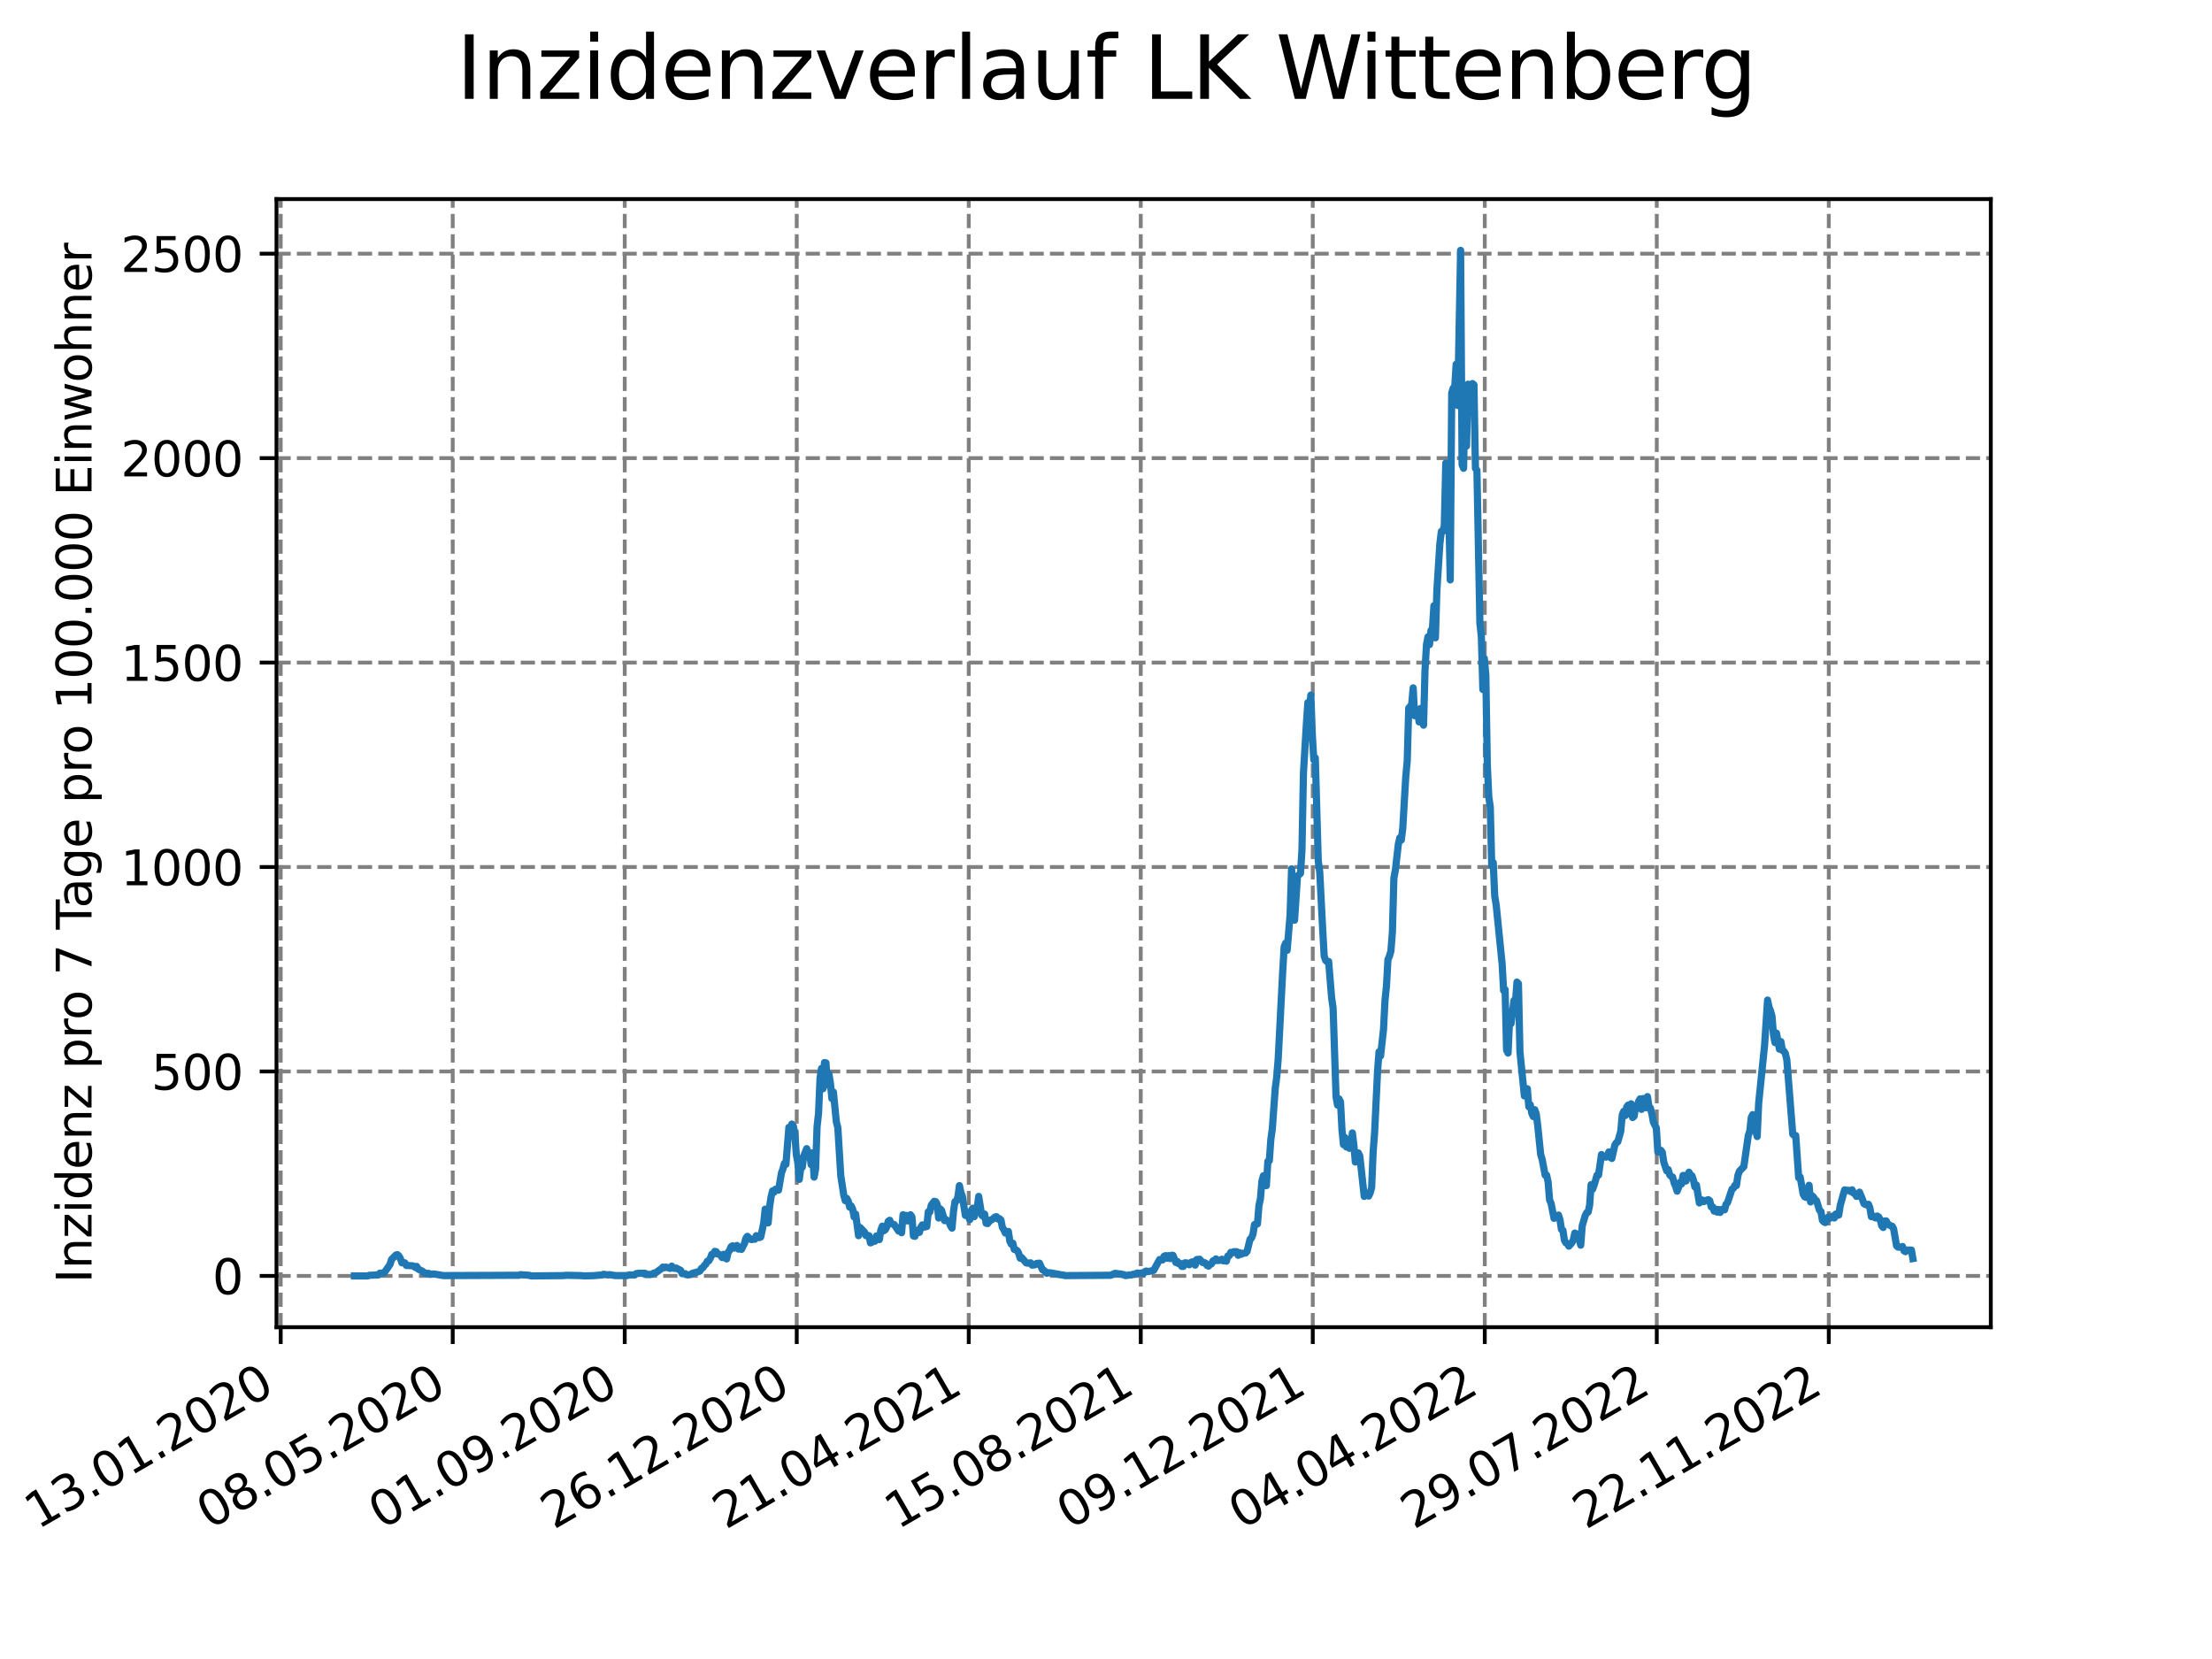 <?xml version="1.0" encoding="utf-8" standalone="no"?>
<!DOCTYPE svg PUBLIC "-//W3C//DTD SVG 1.1//EN"
  "http://www.w3.org/Graphics/SVG/1.1/DTD/svg11.dtd">
<svg xmlns:xlink="http://www.w3.org/1999/xlink" width="460.8pt" height="345.6pt" viewBox="0 0 460.8 345.6" xmlns="http://www.w3.org/2000/svg" version="1.1">
 <defs>
  <style type="text/css">*{stroke-linejoin: round; stroke-linecap: butt}</style>
 </defs>
 <g id="figure_1">
  <g id="patch_1">
   <path d="M 0 345.6 
L 460.8 345.6 
L 460.8 0 
L 0 0 
z
" style="fill: #ffffff"/>
  </g>
  <g id="axes_1">
   <g id="patch_2">
    <path d="M 57.6 276.48 
L 414.72 276.48 
L 414.72 41.472 
L 57.6 41.472 
z
" style="fill: #ffffff"/>
   </g>
   <g id="matplotlib.axis_1">
    <g id="xtick_1">
     <g id="line2d_1">
      <path d="M 58.478 276.48 
L 58.478 41.472 
" clip-path="url(#pdd6c2b024e)" style="fill: none; stroke-dasharray: 2.96,1.28; stroke-dashoffset: 0; stroke: #808080; stroke-width: 0.8"/>
     </g>
     <g id="line2d_2">
      <defs>
       <path id="m24b92eecd1" d="M 0 0 
L 0 3.5 
" style="stroke: #000000; stroke-width: 0.8"/>
      </defs>
      <g>
       <use xlink:href="#m24b92eecd1" x="58.478" y="276.48" style="stroke: #000000; stroke-width: 0.8"/>
      </g>
     </g>
     <g id="text_1">
      <!-- 13.01.2020 -->
      <g transform="translate(7.853 318.689) rotate(-30) scale(0.1 -0.1)">
       <defs>
        <path id="DejaVuSans-31" d="M 794 531 
L 1825 531 
L 1825 4091 
L 703 3866 
L 703 4441 
L 1819 4666 
L 2450 4666 
L 2450 531 
L 3481 531 
L 3481 0 
L 794 0 
L 794 531 
z
" transform="scale(0.016)"/>
        <path id="DejaVuSans-33" d="M 2597 2516 
Q 3050 2419 3304 2112 
Q 3559 1806 3559 1356 
Q 3559 666 3084 287 
Q 2609 -91 1734 -91 
Q 1441 -91 1130 -33 
Q 819 25 488 141 
L 488 750 
Q 750 597 1062 519 
Q 1375 441 1716 441 
Q 2309 441 2620 675 
Q 2931 909 2931 1356 
Q 2931 1769 2642 2001 
Q 2353 2234 1838 2234 
L 1294 2234 
L 1294 2753 
L 1863 2753 
Q 2328 2753 2575 2939 
Q 2822 3125 2822 3475 
Q 2822 3834 2567 4026 
Q 2313 4219 1838 4219 
Q 1578 4219 1281 4162 
Q 984 4106 628 3988 
L 628 4550 
Q 988 4650 1302 4700 
Q 1616 4750 1894 4750 
Q 2613 4750 3031 4423 
Q 3450 4097 3450 3541 
Q 3450 3153 3228 2886 
Q 3006 2619 2597 2516 
z
" transform="scale(0.016)"/>
        <path id="DejaVuSans-2e" d="M 684 794 
L 1344 794 
L 1344 0 
L 684 0 
L 684 794 
z
" transform="scale(0.016)"/>
        <path id="DejaVuSans-30" d="M 2034 4250 
Q 1547 4250 1301 3770 
Q 1056 3291 1056 2328 
Q 1056 1369 1301 889 
Q 1547 409 2034 409 
Q 2525 409 2770 889 
Q 3016 1369 3016 2328 
Q 3016 3291 2770 3770 
Q 2525 4250 2034 4250 
z
M 2034 4750 
Q 2819 4750 3233 4129 
Q 3647 3509 3647 2328 
Q 3647 1150 3233 529 
Q 2819 -91 2034 -91 
Q 1250 -91 836 529 
Q 422 1150 422 2328 
Q 422 3509 836 4129 
Q 1250 4750 2034 4750 
z
" transform="scale(0.016)"/>
        <path id="DejaVuSans-32" d="M 1228 531 
L 3431 531 
L 3431 0 
L 469 0 
L 469 531 
Q 828 903 1448 1529 
Q 2069 2156 2228 2338 
Q 2531 2678 2651 2914 
Q 2772 3150 2772 3378 
Q 2772 3750 2511 3984 
Q 2250 4219 1831 4219 
Q 1534 4219 1204 4116 
Q 875 4013 500 3803 
L 500 4441 
Q 881 4594 1212 4672 
Q 1544 4750 1819 4750 
Q 2544 4750 2975 4387 
Q 3406 4025 3406 3419 
Q 3406 3131 3298 2873 
Q 3191 2616 2906 2266 
Q 2828 2175 2409 1742 
Q 1991 1309 1228 531 
z
" transform="scale(0.016)"/>
       </defs>
       <use xlink:href="#DejaVuSans-31"/>
       <use xlink:href="#DejaVuSans-33" x="63.623"/>
       <use xlink:href="#DejaVuSans-2e" x="127.246"/>
       <use xlink:href="#DejaVuSans-30" x="159.033"/>
       <use xlink:href="#DejaVuSans-31" x="222.656"/>
       <use xlink:href="#DejaVuSans-2e" x="286.279"/>
       <use xlink:href="#DejaVuSans-32" x="318.066"/>
       <use xlink:href="#DejaVuSans-30" x="381.689"/>
       <use xlink:href="#DejaVuSans-32" x="445.312"/>
       <use xlink:href="#DejaVuSans-30" x="508.936"/>
      </g>
     </g>
    </g>
    <g id="xtick_2">
     <g id="line2d_3">
      <path d="M 94.31 276.48 
L 94.31 41.472 
" clip-path="url(#pdd6c2b024e)" style="fill: none; stroke-dasharray: 2.96,1.28; stroke-dashoffset: 0; stroke: #808080; stroke-width: 0.8"/>
     </g>
     <g id="line2d_4">
      <g>
       <use xlink:href="#m24b92eecd1" x="94.31" y="276.48" style="stroke: #000000; stroke-width: 0.8"/>
      </g>
     </g>
     <g id="text_2">
      <!-- 08.05.2020 -->
      <g transform="translate(43.685 318.689) rotate(-30) scale(0.1 -0.1)">
       <defs>
        <path id="DejaVuSans-38" d="M 2034 2216 
Q 1584 2216 1326 1975 
Q 1069 1734 1069 1313 
Q 1069 891 1326 650 
Q 1584 409 2034 409 
Q 2484 409 2743 651 
Q 3003 894 3003 1313 
Q 3003 1734 2745 1975 
Q 2488 2216 2034 2216 
z
M 1403 2484 
Q 997 2584 770 2862 
Q 544 3141 544 3541 
Q 544 4100 942 4425 
Q 1341 4750 2034 4750 
Q 2731 4750 3128 4425 
Q 3525 4100 3525 3541 
Q 3525 3141 3298 2862 
Q 3072 2584 2669 2484 
Q 3125 2378 3379 2068 
Q 3634 1759 3634 1313 
Q 3634 634 3220 271 
Q 2806 -91 2034 -91 
Q 1263 -91 848 271 
Q 434 634 434 1313 
Q 434 1759 690 2068 
Q 947 2378 1403 2484 
z
M 1172 3481 
Q 1172 3119 1398 2916 
Q 1625 2713 2034 2713 
Q 2441 2713 2670 2916 
Q 2900 3119 2900 3481 
Q 2900 3844 2670 4047 
Q 2441 4250 2034 4250 
Q 1625 4250 1398 4047 
Q 1172 3844 1172 3481 
z
" transform="scale(0.016)"/>
        <path id="DejaVuSans-35" d="M 691 4666 
L 3169 4666 
L 3169 4134 
L 1269 4134 
L 1269 2991 
Q 1406 3038 1543 3061 
Q 1681 3084 1819 3084 
Q 2600 3084 3056 2656 
Q 3513 2228 3513 1497 
Q 3513 744 3044 326 
Q 2575 -91 1722 -91 
Q 1428 -91 1123 -41 
Q 819 9 494 109 
L 494 744 
Q 775 591 1075 516 
Q 1375 441 1709 441 
Q 2250 441 2565 725 
Q 2881 1009 2881 1497 
Q 2881 1984 2565 2268 
Q 2250 2553 1709 2553 
Q 1456 2553 1204 2497 
Q 953 2441 691 2322 
L 691 4666 
z
" transform="scale(0.016)"/>
       </defs>
       <use xlink:href="#DejaVuSans-30"/>
       <use xlink:href="#DejaVuSans-38" x="63.623"/>
       <use xlink:href="#DejaVuSans-2e" x="127.246"/>
       <use xlink:href="#DejaVuSans-30" x="159.033"/>
       <use xlink:href="#DejaVuSans-35" x="222.656"/>
       <use xlink:href="#DejaVuSans-2e" x="286.279"/>
       <use xlink:href="#DejaVuSans-32" x="318.066"/>
       <use xlink:href="#DejaVuSans-30" x="381.689"/>
       <use xlink:href="#DejaVuSans-32" x="445.312"/>
       <use xlink:href="#DejaVuSans-30" x="508.936"/>
      </g>
     </g>
    </g>
    <g id="xtick_3">
     <g id="line2d_5">
      <path d="M 130.143 276.48 
L 130.143 41.472 
" clip-path="url(#pdd6c2b024e)" style="fill: none; stroke-dasharray: 2.96,1.28; stroke-dashoffset: 0; stroke: #808080; stroke-width: 0.8"/>
     </g>
     <g id="line2d_6">
      <g>
       <use xlink:href="#m24b92eecd1" x="130.143" y="276.48" style="stroke: #000000; stroke-width: 0.8"/>
      </g>
     </g>
     <g id="text_3">
      <!-- 01.09.2020 -->
      <g transform="translate(79.518 318.689) rotate(-30) scale(0.1 -0.1)">
       <defs>
        <path id="DejaVuSans-39" d="M 703 97 
L 703 672 
Q 941 559 1184 500 
Q 1428 441 1663 441 
Q 2288 441 2617 861 
Q 2947 1281 2994 2138 
Q 2813 1869 2534 1725 
Q 2256 1581 1919 1581 
Q 1219 1581 811 2004 
Q 403 2428 403 3163 
Q 403 3881 828 4315 
Q 1253 4750 1959 4750 
Q 2769 4750 3195 4129 
Q 3622 3509 3622 2328 
Q 3622 1225 3098 567 
Q 2575 -91 1691 -91 
Q 1453 -91 1209 -44 
Q 966 3 703 97 
z
M 1959 2075 
Q 2384 2075 2632 2365 
Q 2881 2656 2881 3163 
Q 2881 3666 2632 3958 
Q 2384 4250 1959 4250 
Q 1534 4250 1286 3958 
Q 1038 3666 1038 3163 
Q 1038 2656 1286 2365 
Q 1534 2075 1959 2075 
z
" transform="scale(0.016)"/>
       </defs>
       <use xlink:href="#DejaVuSans-30"/>
       <use xlink:href="#DejaVuSans-31" x="63.623"/>
       <use xlink:href="#DejaVuSans-2e" x="127.246"/>
       <use xlink:href="#DejaVuSans-30" x="159.033"/>
       <use xlink:href="#DejaVuSans-39" x="222.656"/>
       <use xlink:href="#DejaVuSans-2e" x="286.279"/>
       <use xlink:href="#DejaVuSans-32" x="318.066"/>
       <use xlink:href="#DejaVuSans-30" x="381.689"/>
       <use xlink:href="#DejaVuSans-32" x="445.312"/>
       <use xlink:href="#DejaVuSans-30" x="508.936"/>
      </g>
     </g>
    </g>
    <g id="xtick_4">
     <g id="line2d_7">
      <path d="M 165.975 276.48 
L 165.975 41.472 
" clip-path="url(#pdd6c2b024e)" style="fill: none; stroke-dasharray: 2.96,1.28; stroke-dashoffset: 0; stroke: #808080; stroke-width: 0.8"/>
     </g>
     <g id="line2d_8">
      <g>
       <use xlink:href="#m24b92eecd1" x="165.975" y="276.48" style="stroke: #000000; stroke-width: 0.8"/>
      </g>
     </g>
     <g id="text_4">
      <!-- 26.12.2020 -->
      <g transform="translate(115.35 318.689) rotate(-30) scale(0.1 -0.1)">
       <defs>
        <path id="DejaVuSans-36" d="M 2113 2584 
Q 1688 2584 1439 2293 
Q 1191 2003 1191 1497 
Q 1191 994 1439 701 
Q 1688 409 2113 409 
Q 2538 409 2786 701 
Q 3034 994 3034 1497 
Q 3034 2003 2786 2293 
Q 2538 2584 2113 2584 
z
M 3366 4563 
L 3366 3988 
Q 3128 4100 2886 4159 
Q 2644 4219 2406 4219 
Q 1781 4219 1451 3797 
Q 1122 3375 1075 2522 
Q 1259 2794 1537 2939 
Q 1816 3084 2150 3084 
Q 2853 3084 3261 2657 
Q 3669 2231 3669 1497 
Q 3669 778 3244 343 
Q 2819 -91 2113 -91 
Q 1303 -91 875 529 
Q 447 1150 447 2328 
Q 447 3434 972 4092 
Q 1497 4750 2381 4750 
Q 2619 4750 2861 4703 
Q 3103 4656 3366 4563 
z
" transform="scale(0.016)"/>
       </defs>
       <use xlink:href="#DejaVuSans-32"/>
       <use xlink:href="#DejaVuSans-36" x="63.623"/>
       <use xlink:href="#DejaVuSans-2e" x="127.246"/>
       <use xlink:href="#DejaVuSans-31" x="159.033"/>
       <use xlink:href="#DejaVuSans-32" x="222.656"/>
       <use xlink:href="#DejaVuSans-2e" x="286.279"/>
       <use xlink:href="#DejaVuSans-32" x="318.066"/>
       <use xlink:href="#DejaVuSans-30" x="381.689"/>
       <use xlink:href="#DejaVuSans-32" x="445.312"/>
       <use xlink:href="#DejaVuSans-30" x="508.936"/>
      </g>
     </g>
    </g>
    <g id="xtick_5">
     <g id="line2d_9">
      <path d="M 201.808 276.48 
L 201.808 41.472 
" clip-path="url(#pdd6c2b024e)" style="fill: none; stroke-dasharray: 2.96,1.28; stroke-dashoffset: 0; stroke: #808080; stroke-width: 0.8"/>
     </g>
     <g id="line2d_10">
      <g>
       <use xlink:href="#m24b92eecd1" x="201.808" y="276.48" style="stroke: #000000; stroke-width: 0.8"/>
      </g>
     </g>
     <g id="text_5">
      <!-- 21.04.2021 -->
      <g transform="translate(151.182 318.689) rotate(-30) scale(0.1 -0.1)">
       <defs>
        <path id="DejaVuSans-34" d="M 2419 4116 
L 825 1625 
L 2419 1625 
L 2419 4116 
z
M 2253 4666 
L 3047 4666 
L 3047 1625 
L 3713 1625 
L 3713 1100 
L 3047 1100 
L 3047 0 
L 2419 0 
L 2419 1100 
L 313 1100 
L 313 1709 
L 2253 4666 
z
" transform="scale(0.016)"/>
       </defs>
       <use xlink:href="#DejaVuSans-32"/>
       <use xlink:href="#DejaVuSans-31" x="63.623"/>
       <use xlink:href="#DejaVuSans-2e" x="127.246"/>
       <use xlink:href="#DejaVuSans-30" x="159.033"/>
       <use xlink:href="#DejaVuSans-34" x="222.656"/>
       <use xlink:href="#DejaVuSans-2e" x="286.279"/>
       <use xlink:href="#DejaVuSans-32" x="318.066"/>
       <use xlink:href="#DejaVuSans-30" x="381.689"/>
       <use xlink:href="#DejaVuSans-32" x="445.312"/>
       <use xlink:href="#DejaVuSans-31" x="508.936"/>
      </g>
     </g>
    </g>
    <g id="xtick_6">
     <g id="line2d_11">
      <path d="M 237.64 276.48 
L 237.64 41.472 
" clip-path="url(#pdd6c2b024e)" style="fill: none; stroke-dasharray: 2.96,1.28; stroke-dashoffset: 0; stroke: #808080; stroke-width: 0.8"/>
     </g>
     <g id="line2d_12">
      <g>
       <use xlink:href="#m24b92eecd1" x="237.64" y="276.48" style="stroke: #000000; stroke-width: 0.8"/>
      </g>
     </g>
     <g id="text_6">
      <!-- 15.08.2021 -->
      <g transform="translate(187.015 318.689) rotate(-30) scale(0.1 -0.1)">
       <use xlink:href="#DejaVuSans-31"/>
       <use xlink:href="#DejaVuSans-35" x="63.623"/>
       <use xlink:href="#DejaVuSans-2e" x="127.246"/>
       <use xlink:href="#DejaVuSans-30" x="159.033"/>
       <use xlink:href="#DejaVuSans-38" x="222.656"/>
       <use xlink:href="#DejaVuSans-2e" x="286.279"/>
       <use xlink:href="#DejaVuSans-32" x="318.066"/>
       <use xlink:href="#DejaVuSans-30" x="381.689"/>
       <use xlink:href="#DejaVuSans-32" x="445.312"/>
       <use xlink:href="#DejaVuSans-31" x="508.936"/>
      </g>
     </g>
    </g>
    <g id="xtick_7">
     <g id="line2d_13">
      <path d="M 273.473 276.48 
L 273.473 41.472 
" clip-path="url(#pdd6c2b024e)" style="fill: none; stroke-dasharray: 2.96,1.28; stroke-dashoffset: 0; stroke: #808080; stroke-width: 0.8"/>
     </g>
     <g id="line2d_14">
      <g>
       <use xlink:href="#m24b92eecd1" x="273.473" y="276.48" style="stroke: #000000; stroke-width: 0.8"/>
      </g>
     </g>
     <g id="text_7">
      <!-- 09.12.2021 -->
      <g transform="translate(222.847 318.689) rotate(-30) scale(0.1 -0.1)">
       <use xlink:href="#DejaVuSans-30"/>
       <use xlink:href="#DejaVuSans-39" x="63.623"/>
       <use xlink:href="#DejaVuSans-2e" x="127.246"/>
       <use xlink:href="#DejaVuSans-31" x="159.033"/>
       <use xlink:href="#DejaVuSans-32" x="222.656"/>
       <use xlink:href="#DejaVuSans-2e" x="286.279"/>
       <use xlink:href="#DejaVuSans-32" x="318.066"/>
       <use xlink:href="#DejaVuSans-30" x="381.689"/>
       <use xlink:href="#DejaVuSans-32" x="445.312"/>
       <use xlink:href="#DejaVuSans-31" x="508.936"/>
      </g>
     </g>
    </g>
    <g id="xtick_8">
     <g id="line2d_15">
      <path d="M 309.305 276.48 
L 309.305 41.472 
" clip-path="url(#pdd6c2b024e)" style="fill: none; stroke-dasharray: 2.96,1.28; stroke-dashoffset: 0; stroke: #808080; stroke-width: 0.8"/>
     </g>
     <g id="line2d_16">
      <g>
       <use xlink:href="#m24b92eecd1" x="309.305" y="276.48" style="stroke: #000000; stroke-width: 0.8"/>
      </g>
     </g>
     <g id="text_8">
      <!-- 04.04.2022 -->
      <g transform="translate(258.68 318.689) rotate(-30) scale(0.1 -0.1)">
       <use xlink:href="#DejaVuSans-30"/>
       <use xlink:href="#DejaVuSans-34" x="63.623"/>
       <use xlink:href="#DejaVuSans-2e" x="127.246"/>
       <use xlink:href="#DejaVuSans-30" x="159.033"/>
       <use xlink:href="#DejaVuSans-34" x="222.656"/>
       <use xlink:href="#DejaVuSans-2e" x="286.279"/>
       <use xlink:href="#DejaVuSans-32" x="318.066"/>
       <use xlink:href="#DejaVuSans-30" x="381.689"/>
       <use xlink:href="#DejaVuSans-32" x="445.312"/>
       <use xlink:href="#DejaVuSans-32" x="508.936"/>
      </g>
     </g>
    </g>
    <g id="xtick_9">
     <g id="line2d_17">
      <path d="M 345.138 276.48 
L 345.138 41.472 
" clip-path="url(#pdd6c2b024e)" style="fill: none; stroke-dasharray: 2.96,1.28; stroke-dashoffset: 0; stroke: #808080; stroke-width: 0.8"/>
     </g>
     <g id="line2d_18">
      <g>
       <use xlink:href="#m24b92eecd1" x="345.138" y="276.48" style="stroke: #000000; stroke-width: 0.8"/>
      </g>
     </g>
     <g id="text_9">
      <!-- 29.07.2022 -->
      <g transform="translate(294.512 318.689) rotate(-30) scale(0.1 -0.1)">
       <defs>
        <path id="DejaVuSans-37" d="M 525 4666 
L 3525 4666 
L 3525 4397 
L 1831 0 
L 1172 0 
L 2766 4134 
L 525 4134 
L 525 4666 
z
" transform="scale(0.016)"/>
       </defs>
       <use xlink:href="#DejaVuSans-32"/>
       <use xlink:href="#DejaVuSans-39" x="63.623"/>
       <use xlink:href="#DejaVuSans-2e" x="127.246"/>
       <use xlink:href="#DejaVuSans-30" x="159.033"/>
       <use xlink:href="#DejaVuSans-37" x="222.656"/>
       <use xlink:href="#DejaVuSans-2e" x="286.279"/>
       <use xlink:href="#DejaVuSans-32" x="318.066"/>
       <use xlink:href="#DejaVuSans-30" x="381.689"/>
       <use xlink:href="#DejaVuSans-32" x="445.312"/>
       <use xlink:href="#DejaVuSans-32" x="508.936"/>
      </g>
     </g>
    </g>
    <g id="xtick_10">
     <g id="line2d_19">
      <path d="M 380.97 276.48 
L 380.97 41.472 
" clip-path="url(#pdd6c2b024e)" style="fill: none; stroke-dasharray: 2.96,1.28; stroke-dashoffset: 0; stroke: #808080; stroke-width: 0.8"/>
     </g>
     <g id="line2d_20">
      <g>
       <use xlink:href="#m24b92eecd1" x="380.97" y="276.48" style="stroke: #000000; stroke-width: 0.8"/>
      </g>
     </g>
     <g id="text_10">
      <!-- 22.11.2022 -->
      <g transform="translate(330.345 318.689) rotate(-30) scale(0.1 -0.1)">
       <use xlink:href="#DejaVuSans-32"/>
       <use xlink:href="#DejaVuSans-32" x="63.623"/>
       <use xlink:href="#DejaVuSans-2e" x="127.246"/>
       <use xlink:href="#DejaVuSans-31" x="159.033"/>
       <use xlink:href="#DejaVuSans-31" x="222.656"/>
       <use xlink:href="#DejaVuSans-2e" x="286.279"/>
       <use xlink:href="#DejaVuSans-32" x="318.066"/>
       <use xlink:href="#DejaVuSans-30" x="381.689"/>
       <use xlink:href="#DejaVuSans-32" x="445.312"/>
       <use xlink:href="#DejaVuSans-32" x="508.936"/>
      </g>
     </g>
    </g>
   </g>
   <g id="matplotlib.axis_2">
    <g id="ytick_1">
     <g id="line2d_21">
      <path d="M 57.6 265.798 
L 414.72 265.798 
" clip-path="url(#pdd6c2b024e)" style="fill: none; stroke-dasharray: 2.96,1.28; stroke-dashoffset: 0; stroke: #808080; stroke-width: 0.8"/>
     </g>
     <g id="line2d_22">
      <defs>
       <path id="mfcade4b03f" d="M 0 0 
L -3.5 0 
" style="stroke: #000000; stroke-width: 0.8"/>
      </defs>
      <g>
       <use xlink:href="#mfcade4b03f" x="57.6" y="265.798" style="stroke: #000000; stroke-width: 0.8"/>
      </g>
     </g>
     <g id="text_11">
      <!-- 0 -->
      <g transform="translate(44.237 269.597) scale(0.1 -0.1)">
       <use xlink:href="#DejaVuSans-30"/>
      </g>
     </g>
    </g>
    <g id="ytick_2">
     <g id="line2d_23">
      <path d="M 57.6 223.208 
L 414.72 223.208 
" clip-path="url(#pdd6c2b024e)" style="fill: none; stroke-dasharray: 2.96,1.28; stroke-dashoffset: 0; stroke: #808080; stroke-width: 0.8"/>
     </g>
     <g id="line2d_24">
      <g>
       <use xlink:href="#mfcade4b03f" x="57.6" y="223.208" style="stroke: #000000; stroke-width: 0.8"/>
      </g>
     </g>
     <g id="text_12">
      <!-- 500 -->
      <g transform="translate(31.512 227.007) scale(0.1 -0.1)">
       <use xlink:href="#DejaVuSans-35"/>
       <use xlink:href="#DejaVuSans-30" x="63.623"/>
       <use xlink:href="#DejaVuSans-30" x="127.246"/>
      </g>
     </g>
    </g>
    <g id="ytick_3">
     <g id="line2d_25">
      <path d="M 57.6 180.618 
L 414.72 180.618 
" clip-path="url(#pdd6c2b024e)" style="fill: none; stroke-dasharray: 2.96,1.28; stroke-dashoffset: 0; stroke: #808080; stroke-width: 0.8"/>
     </g>
     <g id="line2d_26">
      <g>
       <use xlink:href="#mfcade4b03f" x="57.6" y="180.618" style="stroke: #000000; stroke-width: 0.8"/>
      </g>
     </g>
     <g id="text_13">
      <!-- 1000 -->
      <g transform="translate(25.15 184.417) scale(0.1 -0.1)">
       <use xlink:href="#DejaVuSans-31"/>
       <use xlink:href="#DejaVuSans-30" x="63.623"/>
       <use xlink:href="#DejaVuSans-30" x="127.246"/>
       <use xlink:href="#DejaVuSans-30" x="190.869"/>
      </g>
     </g>
    </g>
    <g id="ytick_4">
     <g id="line2d_27">
      <path d="M 57.6 138.028 
L 414.72 138.028 
" clip-path="url(#pdd6c2b024e)" style="fill: none; stroke-dasharray: 2.96,1.28; stroke-dashoffset: 0; stroke: #808080; stroke-width: 0.8"/>
     </g>
     <g id="line2d_28">
      <g>
       <use xlink:href="#mfcade4b03f" x="57.6" y="138.028" style="stroke: #000000; stroke-width: 0.8"/>
      </g>
     </g>
     <g id="text_14">
      <!-- 1500 -->
      <g transform="translate(25.15 141.827) scale(0.1 -0.1)">
       <use xlink:href="#DejaVuSans-31"/>
       <use xlink:href="#DejaVuSans-35" x="63.623"/>
       <use xlink:href="#DejaVuSans-30" x="127.246"/>
       <use xlink:href="#DejaVuSans-30" x="190.869"/>
      </g>
     </g>
    </g>
    <g id="ytick_5">
     <g id="line2d_29">
      <path d="M 57.6 95.438 
L 414.72 95.438 
" clip-path="url(#pdd6c2b024e)" style="fill: none; stroke-dasharray: 2.96,1.28; stroke-dashoffset: 0; stroke: #808080; stroke-width: 0.8"/>
     </g>
     <g id="line2d_30">
      <g>
       <use xlink:href="#mfcade4b03f" x="57.6" y="95.438" style="stroke: #000000; stroke-width: 0.8"/>
      </g>
     </g>
     <g id="text_15">
      <!-- 2000 -->
      <g transform="translate(25.15 99.237) scale(0.1 -0.1)">
       <use xlink:href="#DejaVuSans-32"/>
       <use xlink:href="#DejaVuSans-30" x="63.623"/>
       <use xlink:href="#DejaVuSans-30" x="127.246"/>
       <use xlink:href="#DejaVuSans-30" x="190.869"/>
      </g>
     </g>
    </g>
    <g id="ytick_6">
     <g id="line2d_31">
      <path d="M 57.6 52.848 
L 414.72 52.848 
" clip-path="url(#pdd6c2b024e)" style="fill: none; stroke-dasharray: 2.96,1.28; stroke-dashoffset: 0; stroke: #808080; stroke-width: 0.8"/>
     </g>
     <g id="line2d_32">
      <g>
       <use xlink:href="#mfcade4b03f" x="57.6" y="52.848" style="stroke: #000000; stroke-width: 0.8"/>
      </g>
     </g>
     <g id="text_16">
      <!-- 2500 -->
      <g transform="translate(25.15 56.647) scale(0.1 -0.1)">
       <use xlink:href="#DejaVuSans-32"/>
       <use xlink:href="#DejaVuSans-35" x="63.623"/>
       <use xlink:href="#DejaVuSans-30" x="127.246"/>
       <use xlink:href="#DejaVuSans-30" x="190.869"/>
      </g>
     </g>
    </g>
    <g id="text_17">
     <!-- Inzidenz pro 7 Tage pro 100.000 Einwohner -->
     <g transform="translate(19.07 267.301) rotate(-90) scale(0.1 -0.1)">
      <defs>
       <path id="DejaVuSans-49" d="M 628 4666 
L 1259 4666 
L 1259 0 
L 628 0 
L 628 4666 
z
" transform="scale(0.016)"/>
       <path id="DejaVuSans-6e" d="M 3513 2113 
L 3513 0 
L 2938 0 
L 2938 2094 
Q 2938 2591 2744 2837 
Q 2550 3084 2163 3084 
Q 1697 3084 1428 2787 
Q 1159 2491 1159 1978 
L 1159 0 
L 581 0 
L 581 3500 
L 1159 3500 
L 1159 2956 
Q 1366 3272 1645 3428 
Q 1925 3584 2291 3584 
Q 2894 3584 3203 3211 
Q 3513 2838 3513 2113 
z
" transform="scale(0.016)"/>
       <path id="DejaVuSans-7a" d="M 353 3500 
L 3084 3500 
L 3084 2975 
L 922 459 
L 3084 459 
L 3084 0 
L 275 0 
L 275 525 
L 2438 3041 
L 353 3041 
L 353 3500 
z
" transform="scale(0.016)"/>
       <path id="DejaVuSans-69" d="M 603 3500 
L 1178 3500 
L 1178 0 
L 603 0 
L 603 3500 
z
M 603 4863 
L 1178 4863 
L 1178 4134 
L 603 4134 
L 603 4863 
z
" transform="scale(0.016)"/>
       <path id="DejaVuSans-64" d="M 2906 2969 
L 2906 4863 
L 3481 4863 
L 3481 0 
L 2906 0 
L 2906 525 
Q 2725 213 2448 61 
Q 2172 -91 1784 -91 
Q 1150 -91 751 415 
Q 353 922 353 1747 
Q 353 2572 751 3078 
Q 1150 3584 1784 3584 
Q 2172 3584 2448 3432 
Q 2725 3281 2906 2969 
z
M 947 1747 
Q 947 1113 1208 752 
Q 1469 391 1925 391 
Q 2381 391 2643 752 
Q 2906 1113 2906 1747 
Q 2906 2381 2643 2742 
Q 2381 3103 1925 3103 
Q 1469 3103 1208 2742 
Q 947 2381 947 1747 
z
" transform="scale(0.016)"/>
       <path id="DejaVuSans-65" d="M 3597 1894 
L 3597 1613 
L 953 1613 
Q 991 1019 1311 708 
Q 1631 397 2203 397 
Q 2534 397 2845 478 
Q 3156 559 3463 722 
L 3463 178 
Q 3153 47 2828 -22 
Q 2503 -91 2169 -91 
Q 1331 -91 842 396 
Q 353 884 353 1716 
Q 353 2575 817 3079 
Q 1281 3584 2069 3584 
Q 2775 3584 3186 3129 
Q 3597 2675 3597 1894 
z
M 3022 2063 
Q 3016 2534 2758 2815 
Q 2500 3097 2075 3097 
Q 1594 3097 1305 2825 
Q 1016 2553 972 2059 
L 3022 2063 
z
" transform="scale(0.016)"/>
       <path id="DejaVuSans-20" transform="scale(0.016)"/>
       <path id="DejaVuSans-70" d="M 1159 525 
L 1159 -1331 
L 581 -1331 
L 581 3500 
L 1159 3500 
L 1159 2969 
Q 1341 3281 1617 3432 
Q 1894 3584 2278 3584 
Q 2916 3584 3314 3078 
Q 3713 2572 3713 1747 
Q 3713 922 3314 415 
Q 2916 -91 2278 -91 
Q 1894 -91 1617 61 
Q 1341 213 1159 525 
z
M 3116 1747 
Q 3116 2381 2855 2742 
Q 2594 3103 2138 3103 
Q 1681 3103 1420 2742 
Q 1159 2381 1159 1747 
Q 1159 1113 1420 752 
Q 1681 391 2138 391 
Q 2594 391 2855 752 
Q 3116 1113 3116 1747 
z
" transform="scale(0.016)"/>
       <path id="DejaVuSans-72" d="M 2631 2963 
Q 2534 3019 2420 3045 
Q 2306 3072 2169 3072 
Q 1681 3072 1420 2755 
Q 1159 2438 1159 1844 
L 1159 0 
L 581 0 
L 581 3500 
L 1159 3500 
L 1159 2956 
Q 1341 3275 1631 3429 
Q 1922 3584 2338 3584 
Q 2397 3584 2469 3576 
Q 2541 3569 2628 3553 
L 2631 2963 
z
" transform="scale(0.016)"/>
       <path id="DejaVuSans-6f" d="M 1959 3097 
Q 1497 3097 1228 2736 
Q 959 2375 959 1747 
Q 959 1119 1226 758 
Q 1494 397 1959 397 
Q 2419 397 2687 759 
Q 2956 1122 2956 1747 
Q 2956 2369 2687 2733 
Q 2419 3097 1959 3097 
z
M 1959 3584 
Q 2709 3584 3137 3096 
Q 3566 2609 3566 1747 
Q 3566 888 3137 398 
Q 2709 -91 1959 -91 
Q 1206 -91 779 398 
Q 353 888 353 1747 
Q 353 2609 779 3096 
Q 1206 3584 1959 3584 
z
" transform="scale(0.016)"/>
       <path id="DejaVuSans-54" d="M -19 4666 
L 3928 4666 
L 3928 4134 
L 2272 4134 
L 2272 0 
L 1638 0 
L 1638 4134 
L -19 4134 
L -19 4666 
z
" transform="scale(0.016)"/>
       <path id="DejaVuSans-61" d="M 2194 1759 
Q 1497 1759 1228 1600 
Q 959 1441 959 1056 
Q 959 750 1161 570 
Q 1363 391 1709 391 
Q 2188 391 2477 730 
Q 2766 1069 2766 1631 
L 2766 1759 
L 2194 1759 
z
M 3341 1997 
L 3341 0 
L 2766 0 
L 2766 531 
Q 2569 213 2275 61 
Q 1981 -91 1556 -91 
Q 1019 -91 701 211 
Q 384 513 384 1019 
Q 384 1609 779 1909 
Q 1175 2209 1959 2209 
L 2766 2209 
L 2766 2266 
Q 2766 2663 2505 2880 
Q 2244 3097 1772 3097 
Q 1472 3097 1187 3025 
Q 903 2953 641 2809 
L 641 3341 
Q 956 3463 1253 3523 
Q 1550 3584 1831 3584 
Q 2591 3584 2966 3190 
Q 3341 2797 3341 1997 
z
" transform="scale(0.016)"/>
       <path id="DejaVuSans-67" d="M 2906 1791 
Q 2906 2416 2648 2759 
Q 2391 3103 1925 3103 
Q 1463 3103 1205 2759 
Q 947 2416 947 1791 
Q 947 1169 1205 825 
Q 1463 481 1925 481 
Q 2391 481 2648 825 
Q 2906 1169 2906 1791 
z
M 3481 434 
Q 3481 -459 3084 -895 
Q 2688 -1331 1869 -1331 
Q 1566 -1331 1297 -1286 
Q 1028 -1241 775 -1147 
L 775 -588 
Q 1028 -725 1275 -790 
Q 1522 -856 1778 -856 
Q 2344 -856 2625 -561 
Q 2906 -266 2906 331 
L 2906 616 
Q 2728 306 2450 153 
Q 2172 0 1784 0 
Q 1141 0 747 490 
Q 353 981 353 1791 
Q 353 2603 747 3093 
Q 1141 3584 1784 3584 
Q 2172 3584 2450 3431 
Q 2728 3278 2906 2969 
L 2906 3500 
L 3481 3500 
L 3481 434 
z
" transform="scale(0.016)"/>
       <path id="DejaVuSans-45" d="M 628 4666 
L 3578 4666 
L 3578 4134 
L 1259 4134 
L 1259 2753 
L 3481 2753 
L 3481 2222 
L 1259 2222 
L 1259 531 
L 3634 531 
L 3634 0 
L 628 0 
L 628 4666 
z
" transform="scale(0.016)"/>
       <path id="DejaVuSans-77" d="M 269 3500 
L 844 3500 
L 1563 769 
L 2278 3500 
L 2956 3500 
L 3675 769 
L 4391 3500 
L 4966 3500 
L 4050 0 
L 3372 0 
L 2619 2869 
L 1863 0 
L 1184 0 
L 269 3500 
z
" transform="scale(0.016)"/>
       <path id="DejaVuSans-68" d="M 3513 2113 
L 3513 0 
L 2938 0 
L 2938 2094 
Q 2938 2591 2744 2837 
Q 2550 3084 2163 3084 
Q 1697 3084 1428 2787 
Q 1159 2491 1159 1978 
L 1159 0 
L 581 0 
L 581 4863 
L 1159 4863 
L 1159 2956 
Q 1366 3272 1645 3428 
Q 1925 3584 2291 3584 
Q 2894 3584 3203 3211 
Q 3513 2838 3513 2113 
z
" transform="scale(0.016)"/>
      </defs>
      <use xlink:href="#DejaVuSans-49"/>
      <use xlink:href="#DejaVuSans-6e" x="29.492"/>
      <use xlink:href="#DejaVuSans-7a" x="92.871"/>
      <use xlink:href="#DejaVuSans-69" x="145.361"/>
      <use xlink:href="#DejaVuSans-64" x="173.145"/>
      <use xlink:href="#DejaVuSans-65" x="236.621"/>
      <use xlink:href="#DejaVuSans-6e" x="298.145"/>
      <use xlink:href="#DejaVuSans-7a" x="361.523"/>
      <use xlink:href="#DejaVuSans-20" x="414.014"/>
      <use xlink:href="#DejaVuSans-70" x="445.801"/>
      <use xlink:href="#DejaVuSans-72" x="509.277"/>
      <use xlink:href="#DejaVuSans-6f" x="548.141"/>
      <use xlink:href="#DejaVuSans-20" x="609.322"/>
      <use xlink:href="#DejaVuSans-37" x="641.109"/>
      <use xlink:href="#DejaVuSans-20" x="704.732"/>
      <use xlink:href="#DejaVuSans-54" x="736.52"/>
      <use xlink:href="#DejaVuSans-61" x="781.104"/>
      <use xlink:href="#DejaVuSans-67" x="842.383"/>
      <use xlink:href="#DejaVuSans-65" x="905.859"/>
      <use xlink:href="#DejaVuSans-20" x="967.383"/>
      <use xlink:href="#DejaVuSans-70" x="999.17"/>
      <use xlink:href="#DejaVuSans-72" x="1062.646"/>
      <use xlink:href="#DejaVuSans-6f" x="1101.51"/>
      <use xlink:href="#DejaVuSans-20" x="1162.691"/>
      <use xlink:href="#DejaVuSans-31" x="1194.479"/>
      <use xlink:href="#DejaVuSans-30" x="1258.102"/>
      <use xlink:href="#DejaVuSans-30" x="1321.725"/>
      <use xlink:href="#DejaVuSans-2e" x="1385.348"/>
      <use xlink:href="#DejaVuSans-30" x="1417.135"/>
      <use xlink:href="#DejaVuSans-30" x="1480.758"/>
      <use xlink:href="#DejaVuSans-30" x="1544.381"/>
      <use xlink:href="#DejaVuSans-20" x="1608.004"/>
      <use xlink:href="#DejaVuSans-45" x="1639.791"/>
      <use xlink:href="#DejaVuSans-69" x="1702.975"/>
      <use xlink:href="#DejaVuSans-6e" x="1730.758"/>
      <use xlink:href="#DejaVuSans-77" x="1794.137"/>
      <use xlink:href="#DejaVuSans-6f" x="1875.924"/>
      <use xlink:href="#DejaVuSans-68" x="1937.105"/>
      <use xlink:href="#DejaVuSans-6e" x="2000.484"/>
      <use xlink:href="#DejaVuSans-65" x="2063.863"/>
      <use xlink:href="#DejaVuSans-72" x="2125.387"/>
     </g>
    </g>
   </g>
   <g id="line2d_33">
    <path d="M 73.833 265.798 
L 76.613 265.798 
L 76.922 265.661 
L 78.775 265.593 
L 79.084 265.252 
L 79.702 265.184 
L 80.011 265.184 
L 81.246 263.412 
L 81.555 262.389 
L 82.482 261.435 
L 82.791 261.367 
L 83.1 261.639 
L 83.409 262.185 
L 83.718 263.071 
L 84.026 263.003 
L 84.335 263.071 
L 84.644 263.616 
L 85.88 263.685 
L 86.189 263.753 
L 86.498 264.025 
L 86.807 263.821 
L 87.115 264.366 
L 88.042 264.843 
L 88.351 265.184 
L 88.66 265.184 
L 88.969 265.321 
L 89.278 265.252 
L 89.587 265.457 
L 90.204 265.389 
L 90.822 265.457 
L 92.367 265.73 
L 108.121 265.661 
L 108.43 265.525 
L 109.047 265.593 
L 110.283 265.661 
L 110.592 265.798 
L 117.388 265.73 
L 118.006 265.661 
L 121.095 265.73 
L 121.712 265.798 
L 123.875 265.73 
L 124.492 265.661 
L 125.419 265.593 
L 125.728 265.457 
L 126.655 265.593 
L 126.964 265.525 
L 128.199 265.73 
L 130.67 265.73 
L 130.979 265.593 
L 132.215 265.593 
L 132.524 265.321 
L 133.142 265.252 
L 134.377 265.252 
L 134.686 265.525 
L 134.995 265.457 
L 135.304 265.525 
L 135.922 265.389 
L 136.231 265.184 
L 136.54 265.184 
L 137.466 264.503 
L 137.775 264.298 
L 138.084 263.957 
L 138.393 264.094 
L 138.702 263.957 
L 139.629 264.23 
L 139.937 263.753 
L 140.246 264.162 
L 140.555 264.23 
L 140.864 264.162 
L 141.791 264.639 
L 142.1 265.321 
L 142.718 265.321 
L 143.026 265.525 
L 143.335 265.593 
L 143.953 265.457 
L 144.262 265.252 
L 145.498 264.912 
L 145.807 264.775 
L 146.115 264.23 
L 146.424 264.094 
L 146.733 263.616 
L 147.042 263.344 
L 147.351 262.73 
L 147.66 262.662 
L 147.969 262.117 
L 148.278 261.299 
L 148.587 261.299 
L 148.896 260.685 
L 149.204 260.753 
L 149.513 261.23 
L 149.822 261.299 
L 150.131 261.503 
L 150.44 261.98 
L 150.749 261.299 
L 151.058 262.048 
L 151.367 262.253 
L 151.676 260.89 
L 151.985 260.481 
L 152.293 259.731 
L 152.602 259.526 
L 152.911 260.003 
L 153.22 259.867 
L 153.529 259.458 
L 153.838 260.208 
L 154.147 260.003 
L 154.456 260.276 
L 155.074 259.049 
L 155.382 257.958 
L 155.691 257.549 
L 156.309 258.163 
L 156.618 258.231 
L 156.927 258.095 
L 157.236 258.163 
L 157.545 257.413 
L 157.854 257.549 
L 158.163 257.822 
L 158.471 257.686 
L 159.089 254.823 
L 159.398 251.891 
L 159.707 254.277 
L 160.016 254.754 
L 160.325 251.346 
L 160.634 249.301 
L 160.943 248.074 
L 161.252 248.346 
L 161.561 247.733 
L 161.869 247.733 
L 162.178 247.937 
L 162.796 244.324 
L 163.105 243.506 
L 163.414 242.347 
L 163.723 242.552 
L 164.341 234.849 
L 164.65 235.462 
L 164.958 234.167 
L 165.267 234.576 
L 165.576 236.076 
L 165.885 240.507 
L 166.194 242.143 
L 166.503 245.688 
L 166.812 243.302 
L 167.121 243.165 
L 167.43 240.848 
L 168.047 239.28 
L 168.356 240.166 
L 168.665 240.098 
L 168.974 242.62 
L 169.283 240.166 
L 169.592 245.211 
L 169.901 243.575 
L 170.21 234.712 
L 170.519 231.918 
L 170.828 224.623 
L 171.136 222.578 
L 171.445 226.805 
L 171.754 221.351 
L 172.063 221.419 
L 172.372 225.987 
L 172.681 223.737 
L 172.99 225.646 
L 173.299 228.85 
L 173.608 227.486 
L 174.225 233.69 
L 174.534 234.917 
L 175.152 244.938 
L 175.77 248.96 
L 176.079 250.119 
L 176.388 249.642 
L 176.697 250.187 
L 177.006 251.482 
L 177.314 251.21 
L 177.623 251.891 
L 177.932 253.527 
L 178.241 252.914 
L 178.859 257.413 
L 179.168 255.709 
L 180.095 256.663 
L 180.403 257.413 
L 180.712 257.345 
L 181.021 257.413 
L 181.33 258.913 
L 181.639 258.776 
L 181.948 258.231 
L 182.257 258.572 
L 182.566 257.481 
L 182.875 257.617 
L 183.184 258.231 
L 183.492 256.254 
L 183.801 255.436 
L 184.11 256.39 
L 184.419 256.186 
L 184.728 255.572 
L 185.037 254.413 
L 185.346 254.209 
L 185.655 254.891 
L 186.273 255.095 
L 187.199 256.459 
L 187.508 256.39 
L 187.817 256.799 
L 188.126 253.05 
L 188.435 253.255 
L 188.744 253.186 
L 189.053 254.345 
L 189.362 253.391 
L 189.67 253.05 
L 189.979 253.527 
L 190.288 257.481 
L 190.597 257.549 
L 190.906 256.595 
L 191.215 256.254 
L 191.524 256.731 
L 191.833 255.641 
L 192.142 255.163 
L 192.451 255.641 
L 193.068 255.504 
L 193.377 252.437 
L 193.686 252.505 
L 193.995 251.073 
L 194.613 250.255 
L 194.922 250.323 
L 195.231 250.869 
L 195.54 253.732 
L 195.848 251.823 
L 196.157 252.164 
L 196.775 254.277 
L 197.084 254.073 
L 197.702 254.55 
L 198.011 255.368 
L 198.32 255.845 
L 198.629 252.368 
L 198.937 250.323 
L 199.246 250.187 
L 199.555 249.301 
L 199.864 246.983 
L 200.173 248.415 
L 200.482 249.233 
L 201.1 253.186 
L 201.409 252.777 
L 202.026 254.073 
L 202.335 252.164 
L 202.644 251.687 
L 202.953 253.459 
L 203.262 251.619 
L 203.571 251.619 
L 203.88 249.233 
L 204.498 253.118 
L 204.807 253.391 
L 205.115 252.914 
L 205.424 254.823 
L 205.733 254.891 
L 206.351 254.141 
L 206.66 254.073 
L 207.278 253.527 
L 207.587 253.459 
L 207.896 253.936 
L 208.204 253.868 
L 208.513 254.141 
L 208.822 255.709 
L 209.131 256.186 
L 209.44 256.868 
L 210.058 256.527 
L 210.367 258.572 
L 210.676 259.185 
L 210.985 258.981 
L 211.294 260.276 
L 211.602 260.344 
L 211.911 260.549 
L 212.22 261.094 
L 212.529 262.117 
L 212.838 261.98 
L 213.765 263.071 
L 214.074 263.139 
L 214.691 263.071 
L 215 263.548 
L 215.618 263.48 
L 215.927 263.207 
L 216.545 263.139 
L 217.163 264.503 
L 217.472 264.639 
L 218.089 265.252 
L 218.398 265.116 
L 219.016 265.184 
L 221.178 265.593 
L 221.487 265.593 
L 221.796 265.73 
L 231.372 265.661 
L 232.299 265.252 
L 233.225 265.389 
L 233.534 265.389 
L 233.843 265.525 
L 234.152 265.525 
L 234.461 265.73 
L 235.388 265.593 
L 235.697 265.593 
L 236.006 265.457 
L 236.314 265.457 
L 236.932 265.184 
L 237.241 265.252 
L 237.859 265.184 
L 238.168 265.321 
L 238.477 264.912 
L 238.786 264.775 
L 239.095 264.912 
L 240.33 264.639 
L 241.566 262.389 
L 242.184 262.458 
L 242.492 261.708 
L 242.801 261.571 
L 243.11 262.117 
L 243.419 261.571 
L 243.728 262.185 
L 244.037 261.503 
L 244.346 261.503 
L 244.964 263.003 
L 245.273 262.798 
L 245.581 263.276 
L 245.89 263.207 
L 246.199 263.821 
L 246.508 263.821 
L 246.817 263.071 
L 247.126 263.071 
L 247.744 263.48 
L 248.053 263.003 
L 248.362 262.867 
L 248.67 262.867 
L 248.979 263.548 
L 249.288 262.389 
L 249.906 262.321 
L 250.524 263.003 
L 250.833 263.003 
L 251.142 263.139 
L 251.451 263.616 
L 251.759 263.753 
L 252.068 263.412 
L 252.377 263.276 
L 252.686 262.662 
L 252.995 262.662 
L 253.304 262.253 
L 253.613 262.594 
L 254.231 262.526 
L 254.54 262.321 
L 254.848 262.662 
L 255.157 262.594 
L 255.466 262.73 
L 255.775 261.639 
L 256.084 261.571 
L 256.393 260.89 
L 256.702 261.026 
L 257.011 260.753 
L 257.629 260.753 
L 257.937 261.503 
L 258.246 260.958 
L 258.555 261.299 
L 258.864 261.094 
L 259.482 261.026 
L 259.791 260.685 
L 260.409 258.163 
L 260.718 257.89 
L 261.026 257.072 
L 261.335 255.095 
L 261.644 255.095 
L 261.953 254.959 
L 262.262 251.141 
L 262.571 249.71 
L 262.88 246.029 
L 263.189 244.938 
L 263.498 246.983 
L 263.807 246.983 
L 264.116 241.938 
L 264.424 241.802 
L 264.733 237.439 
L 265.042 235.19 
L 265.66 226.668 
L 265.969 224.351 
L 266.278 220.465 
L 267.205 202.468 
L 267.513 197.219 
L 267.822 196.469 
L 268.131 197.969 
L 268.749 190.607 
L 269.058 180.995 
L 269.676 191.697 
L 270.294 182.495 
L 270.911 181.949 
L 271.22 177.109 
L 271.529 161.089 
L 272.147 150.796 
L 272.456 146.365 
L 272.765 147.66 
L 273.074 144.797 
L 273.383 153.182 
L 273.691 158.294 
L 274 157.885 
L 274.618 179.359 
L 274.927 181.676 
L 275.545 193.674 
L 275.854 199.196 
L 276.163 200.082 
L 276.472 200.355 
L 276.78 200.287 
L 277.398 207.854 
L 277.707 209.967 
L 278.325 228.509 
L 278.634 230.213 
L 278.943 228.918 
L 279.252 229.532 
L 279.561 235.394 
L 279.869 238.462 
L 280.178 236.962 
L 280.487 238.939 
L 280.796 238.121 
L 281.105 239.212 
L 281.414 239.075 
L 281.723 236.008 
L 282.032 238.53 
L 282.341 242.075 
L 282.65 241.87 
L 282.958 240.166 
L 283.267 240.78 
L 284.194 249.233 
L 284.503 248.824 
L 284.812 248.755 
L 285.121 249.164 
L 285.43 248.483 
L 285.739 247.392 
L 286.047 239.962 
L 286.356 235.94 
L 286.974 223.055 
L 287.283 219.102 
L 287.592 219.988 
L 288.21 214.466 
L 288.519 208.399 
L 288.828 205.4 
L 289.136 199.878 
L 289.445 199.196 
L 289.754 198.105 
L 290.063 194.152 
L 290.372 182.904 
L 290.681 181.267 
L 291.299 175.882 
L 291.608 174.519 
L 291.917 174.996 
L 292.225 172.474 
L 292.843 161.839 
L 293.152 158.499 
L 293.461 147.524 
L 294.079 146.774 
L 294.388 143.297 
L 294.697 149.091 
L 295.006 149.091 
L 295.314 148.069 
L 295.623 150.387 
L 295.932 147.592 
L 296.241 148.273 
L 296.55 151.068 
L 296.859 139.548 
L 297.168 134.23 
L 297.477 132.663 
L 297.786 134.299 
L 298.095 131.367 
L 298.403 130.89 
L 298.712 126.186 
L 299.021 132.867 
L 299.33 122.982 
L 299.948 113.302 
L 300.257 110.712 
L 300.566 110.712 
L 300.875 109.485 
L 301.184 96.464 
L 301.492 96.942 
L 301.801 106.076 
L 302.11 120.801 
L 302.419 81.876 
L 302.728 80.854 
L 303.037 80.854 
L 303.346 75.877 
L 303.655 84.467 
L 304.273 52.154 
L 304.581 96.805 
L 304.89 97.555 
L 305.199 82.353 
L 305.508 92.92 
L 305.817 80.036 
L 306.435 85.421 
L 306.744 79.899 
L 307.053 80.172 
L 307.362 97.555 
L 307.67 97.964 
L 308.288 129.799 
L 308.597 132.663 
L 308.906 143.638 
L 309.215 137.162 
L 309.524 140.57 
L 309.833 159.317 
L 310.142 165.997 
L 310.451 168.111 
L 310.759 180.381 
L 311.068 179.7 
L 311.377 186.653 
L 311.686 188.562 
L 312.922 200.832 
L 313.231 206.354 
L 313.54 206.149 
L 313.849 218.761 
L 314.157 219.374 
L 314.466 212.557 
L 314.775 213.239 
L 315.393 208.399 
L 315.702 208.808 
L 316.011 204.581 
L 316.32 204.922 
L 316.629 219.102 
L 317.555 228.305 
L 318.173 226.805 
L 318.482 230.554 
L 318.791 230.145 
L 319.1 231.918 
L 319.409 232.599 
L 319.718 231.168 
L 320.027 232.054 
L 320.335 234.508 
L 320.953 240.507 
L 321.262 241.529 
L 321.88 244.802 
L 322.189 244.802 
L 322.498 246.233 
L 322.807 249.982 
L 323.116 250.664 
L 323.733 253.8 
L 324.351 253.527 
L 324.66 253.118 
L 324.969 254.073 
L 325.278 256.118 
L 325.587 256.322 
L 325.896 258.367 
L 326.205 258.913 
L 326.513 259.049 
L 326.822 259.594 
L 327.44 258.913 
L 327.749 258.299 
L 328.058 256.868 
L 328.367 257.14 
L 328.676 257.072 
L 329.294 259.39 
L 329.602 255.368 
L 330.22 253.255 
L 330.529 252.641 
L 330.838 252.505 
L 331.147 251.073 
L 331.456 246.778 
L 331.765 247.733 
L 332.074 246.915 
L 332.691 244.802 
L 333 244.802 
L 333.618 240.507 
L 333.927 240.916 
L 334.236 240.916 
L 334.545 241.052 
L 334.854 240.78 
L 335.163 239.962 
L 335.472 241.12 
L 335.78 241.325 
L 336.398 238.53 
L 336.707 238.053 
L 337.016 237.848 
L 337.634 235.667 
L 337.943 232.258 
L 338.252 231.508 
L 338.561 232.395 
L 338.869 230.622 
L 339.178 230.213 
L 339.487 232.054 
L 339.796 229.941 
L 340.105 232.804 
L 340.414 232.531 
L 340.723 230.622 
L 341.032 230.69 
L 341.341 229.463 
L 341.65 228.918 
L 341.958 231.099 
L 342.267 228.85 
L 342.576 229.532 
L 342.885 230.759 
L 343.194 228.441 
L 343.503 230.554 
L 343.812 230.827 
L 344.121 232.054 
L 344.43 233.758 
L 345.047 234.985 
L 345.356 239.962 
L 345.665 239.962 
L 345.974 239.621 
L 346.283 240.03 
L 346.592 242.075 
L 347.21 243.915 
L 347.519 243.643 
L 347.828 244.733 
L 348.136 245.074 
L 348.445 245.211 
L 348.754 246.438 
L 349.063 247.119 
L 349.372 248.142 
L 349.681 247.392 
L 349.99 246.301 
L 350.299 246.642 
L 350.608 244.87 
L 350.917 244.87 
L 351.225 246.029 
L 351.843 244.188 
L 352.152 244.733 
L 352.461 244.938 
L 352.77 245.824 
L 353.079 247.256 
L 353.388 246.847 
L 354.006 250.596 
L 354.314 250.051 
L 354.623 249.982 
L 354.932 250.323 
L 355.241 250.119 
L 355.859 249.914 
L 356.168 250.119 
L 356.477 251.414 
L 356.786 251.414 
L 357.095 252.3 
L 357.403 251.891 
L 357.712 252.505 
L 358.021 251.959 
L 358.33 252.573 
L 358.639 251.959 
L 359.257 252.028 
L 359.566 250.869 
L 359.875 250.528 
L 360.801 247.733 
L 361.11 247.528 
L 361.419 246.915 
L 361.728 246.983 
L 362.037 244.87 
L 362.346 243.984 
L 363.273 243.029 
L 364.199 236.553 
L 364.508 235.667 
L 364.817 232.804 
L 365.126 232.19 
L 365.435 232.395 
L 365.744 235.53 
L 366.053 236.758 
L 366.362 229.804 
L 367.597 217.738 
L 368.215 208.331 
L 368.524 209.831 
L 368.833 210.58 
L 369.142 211.739 
L 369.451 215.557 
L 369.76 217.193 
L 370.068 215.216 
L 370.686 218.556 
L 370.995 216.988 
L 371.304 218.829 
L 371.613 218.965 
L 371.922 219.442 
L 372.231 220.806 
L 373.466 236.28 
L 373.775 236.553 
L 374.084 236.553 
L 374.702 245.347 
L 375.011 245.211 
L 375.629 248.755 
L 375.938 249.301 
L 376.246 249.437 
L 376.864 246.915 
L 377.173 250.391 
L 377.482 249.096 
L 377.791 249.369 
L 378.1 249.914 
L 378.409 250.119 
L 379.027 252.096 
L 379.335 252.368 
L 379.644 254.209 
L 379.953 254.55 
L 380.262 254.686 
L 380.571 254.209 
L 380.88 253.527 
L 381.189 253.8 
L 381.807 253.323 
L 382.116 253.732 
L 382.424 252.914 
L 382.733 253.186 
L 383.042 253.118 
L 383.351 251.141 
L 383.969 248.892 
L 384.278 247.869 
L 384.587 248.006 
L 384.896 247.937 
L 385.205 248.006 
L 385.513 248.21 
L 385.822 247.869 
L 386.131 248.551 
L 386.44 248.687 
L 386.749 249.233 
L 387.058 249.164 
L 387.367 248.346 
L 387.985 249.846 
L 388.294 250.732 
L 388.602 250.937 
L 388.911 251.005 
L 389.22 250.869 
L 389.529 251.619 
L 389.838 253.459 
L 390.147 253.255 
L 390.456 253.595 
L 390.765 253.732 
L 391.074 253.323 
L 391.383 253.527 
L 391.691 254.141 
L 392 255.368 
L 392.309 255.709 
L 392.618 254.345 
L 392.927 254.345 
L 393.236 254.959 
L 393.854 255.368 
L 394.163 255.436 
L 394.472 255.981 
L 395.089 259.526 
L 395.398 259.799 
L 396.016 259.799 
L 396.325 259.663 
L 396.634 260.549 
L 396.943 260.753 
L 397.252 260.412 
L 398.178 260.412 
L 398.487 262.185 
L 398.487 262.185 
" clip-path="url(#pdd6c2b024e)" style="fill: none; stroke: #1f77b4; stroke-width: 1.5; stroke-linecap: square"/>
   </g>
   <g id="patch_3">
    <path d="M 57.6 276.48 
L 57.6 41.472 
" style="fill: none; stroke: #000000; stroke-width: 0.8; stroke-linejoin: miter; stroke-linecap: square"/>
   </g>
   <g id="patch_4">
    <path d="M 414.72 276.48 
L 414.72 41.472 
" style="fill: none; stroke: #000000; stroke-width: 0.8; stroke-linejoin: miter; stroke-linecap: square"/>
   </g>
   <g id="patch_5">
    <path d="M 57.6 276.48 
L 414.72 276.48 
" style="fill: none; stroke: #000000; stroke-width: 0.8; stroke-linejoin: miter; stroke-linecap: square"/>
   </g>
   <g id="patch_6">
    <path d="M 57.6 41.472 
L 414.72 41.472 
" style="fill: none; stroke: #000000; stroke-width: 0.8; stroke-linejoin: miter; stroke-linecap: square"/>
   </g>
  </g>
  <g id="text_18">
   <!-- Inzidenzverlauf LK Wittenberg -->
   <g transform="translate(95.047 20.589) scale(0.18 -0.18)">
    <defs>
     <path id="DejaVuSans-76" d="M 191 3500 
L 800 3500 
L 1894 563 
L 2988 3500 
L 3597 3500 
L 2284 0 
L 1503 0 
L 191 3500 
z
" transform="scale(0.016)"/>
     <path id="DejaVuSans-6c" d="M 603 4863 
L 1178 4863 
L 1178 0 
L 603 0 
L 603 4863 
z
" transform="scale(0.016)"/>
     <path id="DejaVuSans-75" d="M 544 1381 
L 544 3500 
L 1119 3500 
L 1119 1403 
Q 1119 906 1312 657 
Q 1506 409 1894 409 
Q 2359 409 2629 706 
Q 2900 1003 2900 1516 
L 2900 3500 
L 3475 3500 
L 3475 0 
L 2900 0 
L 2900 538 
Q 2691 219 2414 64 
Q 2138 -91 1772 -91 
Q 1169 -91 856 284 
Q 544 659 544 1381 
z
M 1991 3584 
L 1991 3584 
z
" transform="scale(0.016)"/>
     <path id="DejaVuSans-66" d="M 2375 4863 
L 2375 4384 
L 1825 4384 
Q 1516 4384 1395 4259 
Q 1275 4134 1275 3809 
L 1275 3500 
L 2222 3500 
L 2222 3053 
L 1275 3053 
L 1275 0 
L 697 0 
L 697 3053 
L 147 3053 
L 147 3500 
L 697 3500 
L 697 3744 
Q 697 4328 969 4595 
Q 1241 4863 1831 4863 
L 2375 4863 
z
" transform="scale(0.016)"/>
     <path id="DejaVuSans-4c" d="M 628 4666 
L 1259 4666 
L 1259 531 
L 3531 531 
L 3531 0 
L 628 0 
L 628 4666 
z
" transform="scale(0.016)"/>
     <path id="DejaVuSans-4b" d="M 628 4666 
L 1259 4666 
L 1259 2694 
L 3353 4666 
L 4166 4666 
L 1850 2491 
L 4331 0 
L 3500 0 
L 1259 2247 
L 1259 0 
L 628 0 
L 628 4666 
z
" transform="scale(0.016)"/>
     <path id="DejaVuSans-57" d="M 213 4666 
L 850 4666 
L 1831 722 
L 2809 4666 
L 3519 4666 
L 4500 722 
L 5478 4666 
L 6119 4666 
L 4947 0 
L 4153 0 
L 3169 4050 
L 2175 0 
L 1381 0 
L 213 4666 
z
" transform="scale(0.016)"/>
     <path id="DejaVuSans-74" d="M 1172 4494 
L 1172 3500 
L 2356 3500 
L 2356 3053 
L 1172 3053 
L 1172 1153 
Q 1172 725 1289 603 
Q 1406 481 1766 481 
L 2356 481 
L 2356 0 
L 1766 0 
Q 1100 0 847 248 
Q 594 497 594 1153 
L 594 3053 
L 172 3053 
L 172 3500 
L 594 3500 
L 594 4494 
L 1172 4494 
z
" transform="scale(0.016)"/>
     <path id="DejaVuSans-62" d="M 3116 1747 
Q 3116 2381 2855 2742 
Q 2594 3103 2138 3103 
Q 1681 3103 1420 2742 
Q 1159 2381 1159 1747 
Q 1159 1113 1420 752 
Q 1681 391 2138 391 
Q 2594 391 2855 752 
Q 3116 1113 3116 1747 
z
M 1159 2969 
Q 1341 3281 1617 3432 
Q 1894 3584 2278 3584 
Q 2916 3584 3314 3078 
Q 3713 2572 3713 1747 
Q 3713 922 3314 415 
Q 2916 -91 2278 -91 
Q 1894 -91 1617 61 
Q 1341 213 1159 525 
L 1159 0 
L 581 0 
L 581 4863 
L 1159 4863 
L 1159 2969 
z
" transform="scale(0.016)"/>
    </defs>
    <use xlink:href="#DejaVuSans-49"/>
    <use xlink:href="#DejaVuSans-6e" x="29.492"/>
    <use xlink:href="#DejaVuSans-7a" x="92.871"/>
    <use xlink:href="#DejaVuSans-69" x="145.361"/>
    <use xlink:href="#DejaVuSans-64" x="173.145"/>
    <use xlink:href="#DejaVuSans-65" x="236.621"/>
    <use xlink:href="#DejaVuSans-6e" x="298.145"/>
    <use xlink:href="#DejaVuSans-7a" x="361.523"/>
    <use xlink:href="#DejaVuSans-76" x="414.014"/>
    <use xlink:href="#DejaVuSans-65" x="473.193"/>
    <use xlink:href="#DejaVuSans-72" x="534.717"/>
    <use xlink:href="#DejaVuSans-6c" x="575.83"/>
    <use xlink:href="#DejaVuSans-61" x="603.613"/>
    <use xlink:href="#DejaVuSans-75" x="664.893"/>
    <use xlink:href="#DejaVuSans-66" x="728.271"/>
    <use xlink:href="#DejaVuSans-20" x="763.477"/>
    <use xlink:href="#DejaVuSans-4c" x="795.264"/>
    <use xlink:href="#DejaVuSans-4b" x="850.977"/>
    <use xlink:href="#DejaVuSans-20" x="916.553"/>
    <use xlink:href="#DejaVuSans-57" x="948.34"/>
    <use xlink:href="#DejaVuSans-69" x="1044.967"/>
    <use xlink:href="#DejaVuSans-74" x="1072.75"/>
    <use xlink:href="#DejaVuSans-74" x="1111.959"/>
    <use xlink:href="#DejaVuSans-65" x="1151.168"/>
    <use xlink:href="#DejaVuSans-6e" x="1212.691"/>
    <use xlink:href="#DejaVuSans-62" x="1276.07"/>
    <use xlink:href="#DejaVuSans-65" x="1339.547"/>
    <use xlink:href="#DejaVuSans-72" x="1401.07"/>
    <use xlink:href="#DejaVuSans-67" x="1440.434"/>
   </g>
  </g>
 </g>
 <defs>
  <clipPath id="pdd6c2b024e">
   <rect x="57.6" y="41.472" width="357.12" height="235.008"/>
  </clipPath>
 </defs>
</svg>
